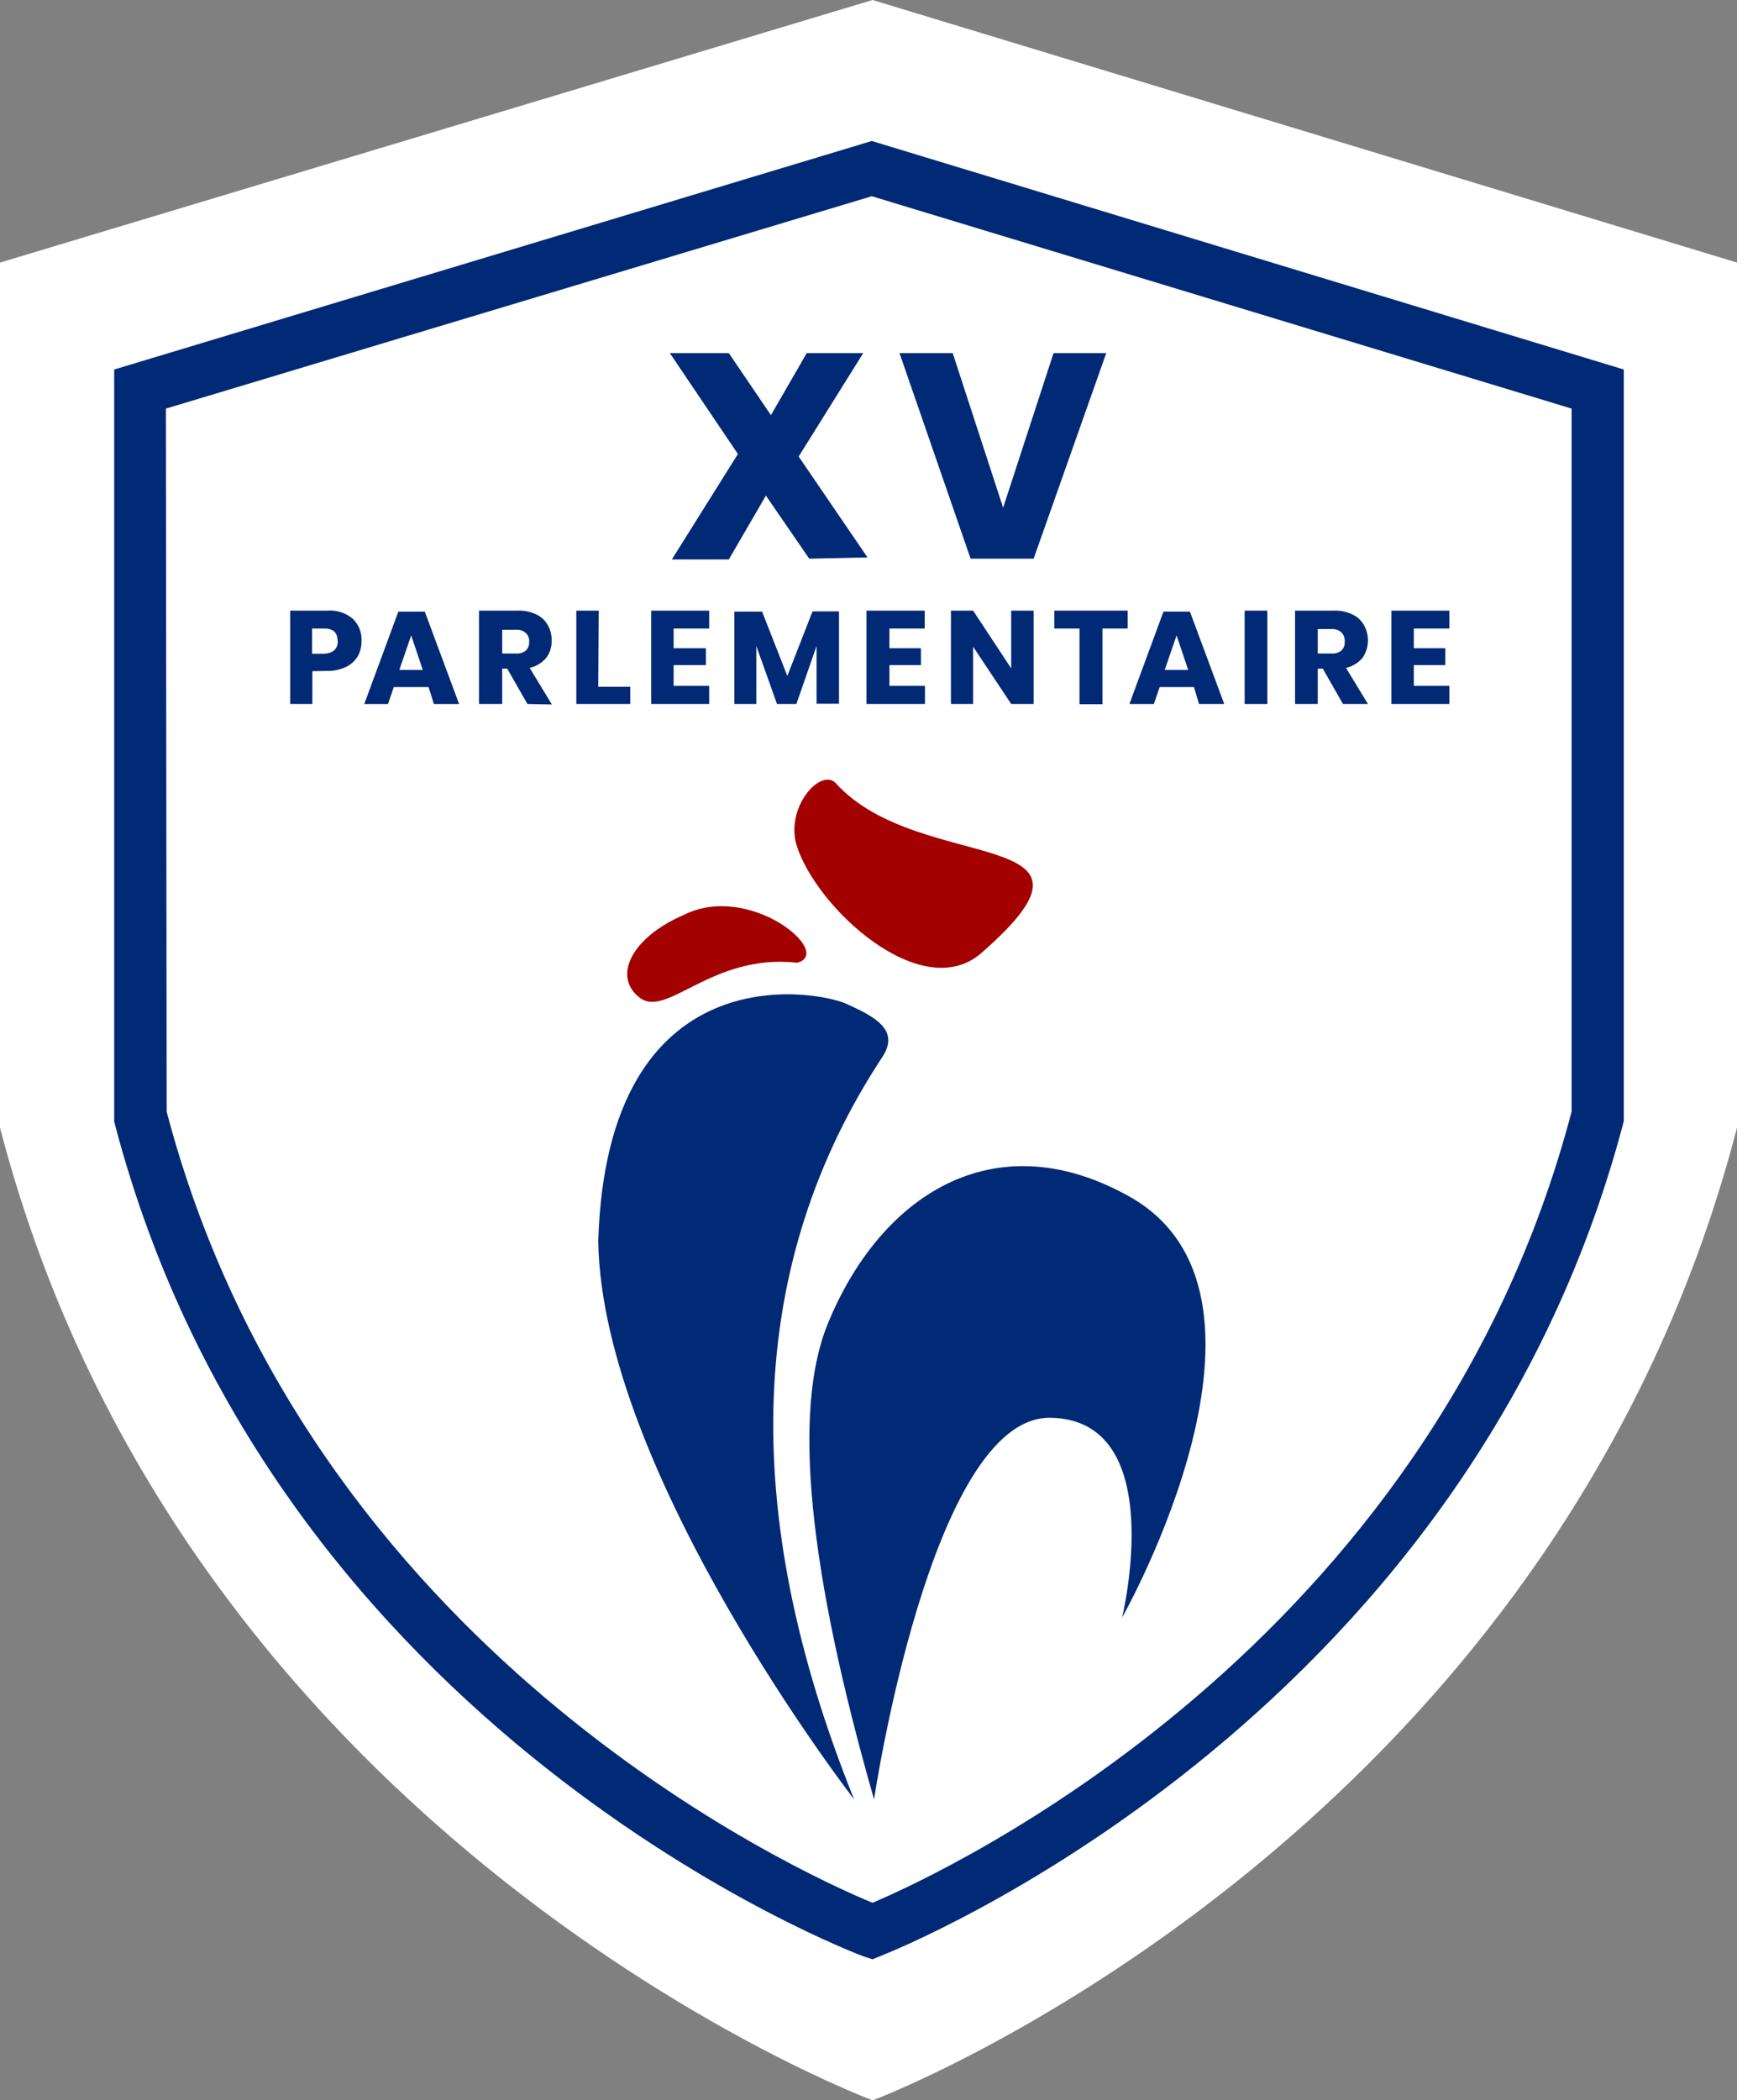 <svg id="logo" xmlns="http://www.w3.org/2000/svg" viewBox="0 0 68.9 83.27"><rect x="0" y="0" width="68.9" height="83.27" fill="#808080" stroke="none"/><defs><style>.cls-1{fill:#fff;}.cls-2,.cls-3{fill:#002976;}.cls-3,.cls-4{fill-rule:evenodd;}.cls-4{fill:#a30000;}</style></defs><path class="cls-1" d="M34.61,0,0,10.41v34.3C7.38,73.08,34.56,83.26,34.61,83.27S61.53,73.08,68.9,44.71V10.41Z"/><path class="cls-1" d="M34.63,6.61l-29,8.74V44.13c6.19,23.81,29,32.35,29,32.36s22.59-8.55,28.78-32.36V15.35Z"/><path class="cls-2" d="M34.61,77.68l-.34-.11c-.23-.08-23.41-8.76-29.74-33.1l0-.15V14.65L34.58,5.59l29.83,9.06V44.32l0,.13C58.1,68.52,35.18,77.44,35,77.52Zm-28-33.61c5.62,21.36,25.07,30.16,28,31.37,2.9-1.23,22.14-10.12,27.73-31.37V16.2L34.58,7.78l-28,8.42Z"/><path class="cls-3" d="M34.67,71.34s2.26-15.21,7-15.13,2.84,7.92,2.84,7.92,7.32-12.92.18-16.75c-5.28-2.89-9.78,0-11.87,5.14Q30.75,57.65,34.67,71.34Z"/><path class="cls-3" d="M33.88,71.34s-10-12.9-10.15-22.13c.35-11.48,8.65-9.94,9.82-9.42s2.14,1.05,1.46,2.1Q26.94,54.13,33.88,71.34Z"/><path class="cls-4" d="M38.92,37.79c5.88-5.12-2.43-3.06-5.76-6.73-.58-.64-2,.9-1.57,2.43C32.36,36,36.56,39.84,38.92,37.79Z"/><path class="cls-4" d="M25.38,39.56c-1.09-.83-.35-2.38,1.73-3.28,2.62-1.33,6,1.51,4.51,1.89C28.24,37.79,26.46,40.38,25.38,39.56Z"/><path class="cls-2" d="M32.1,22.15l-1.72-2.5-1.47,2.53H26.65L29.27,18l-2.7-4h2.34l1.67,2.46L32,14h2.24l-2.56,4.1,2.73,4Z"/><path class="cls-2" d="M37.79,14l2,6.13,2-6.13h2.09L41,22.15H38.5L35.68,14Z"/><path class="cls-2" d="M12.39,26.61v1.3h-.88v-3.7H13a1.38,1.38,0,0,1,1,.33,1.15,1.15,0,0,1,.34.86,1.21,1.21,0,0,1-.15.62,1.1,1.1,0,0,1-.46.42,1.7,1.7,0,0,1-.74.16Zm1-1.21c0-.32-.18-.48-.52-.48h-.49v1h.46C13.22,25.9,13.4,25.73,13.4,25.4Z"/><path class="cls-2" d="M17,27.24H15.62l-.23.67h-.94l1.35-3.66h1.05l1.36,3.66h-1Zm-.23-.68-.46-1.37-.47,1.37Z"/><path class="cls-2" d="M20.92,27.91l-.8-1.4h-.2v1.4H19v-3.7h1.53a1.59,1.59,0,0,1,.74.15,1,1,0,0,1,.45.41,1.16,1.16,0,0,1,.16.63,1.07,1.07,0,0,1-.22.69,1.22,1.22,0,0,1-.65.39l.88,1.45Zm-1-2h.55a.55.55,0,0,0,.39-.12.45.45,0,0,0,.13-.35.43.43,0,0,0-.13-.34.52.52,0,0,0-.39-.13h-.55Z"/><path class="cls-2" d="M23.73,27.23H25v.68H22.86v-3.7h.89Z"/><path class="cls-2" d="M26.72,24.92v.78H28v.67H26.72v.82h1.41v.72h-2.3v-3.7h2.3v.71Z"/><path class="cls-2" d="M33.28,24.24V27.9h-.89V25.61l-.8,2.3h-.77L30,25.61v2.3h-.87V24.25h1.1l1,2.55,1-2.56Z"/><path class="cls-2" d="M35.28,24.92v.78h1.25v.67H35.28v.82h1.41v.72H34.37v-3.7h2.31v.71Z"/><path class="cls-2" d="M41,27.91h-.89l-1.51-2.27v2.27h-.88v-3.7h.88l1.51,2.29V24.21H41Z"/><path class="cls-2" d="M44.73,24.21v.71h-1v3h-.91v-3h-1v-.71Z"/><path class="cls-2" d="M47.36,27.24H46l-.23.67H44.8l1.35-3.66H47.2l1.36,3.66h-1Zm-.23-.68-.46-1.37-.47,1.37Z"/><path class="cls-2" d="M50.27,24.21v3.7h-.9v-3.7Z"/><path class="cls-2" d="M53.27,27.91l-.8-1.4h-.2v1.4h-.9v-3.7H52.9a1.56,1.56,0,0,1,.74.15,1,1,0,0,1,.46.42,1.22,1.22,0,0,1,.16.62,1.2,1.2,0,0,1-.22.69,1.22,1.22,0,0,1-.65.39l.87,1.43Zm-1-2h.55a.55.55,0,0,0,.39-.12.45.45,0,0,0,.13-.35.5.5,0,0,0-.13-.37.56.56,0,0,0-.39-.13h-.55Z"/><path class="cls-2" d="M56.08,24.92v.78h1.25v.67H56.08v.82h1.41v.72h-2.3v-3.7h2.3v.71Z"/></svg>